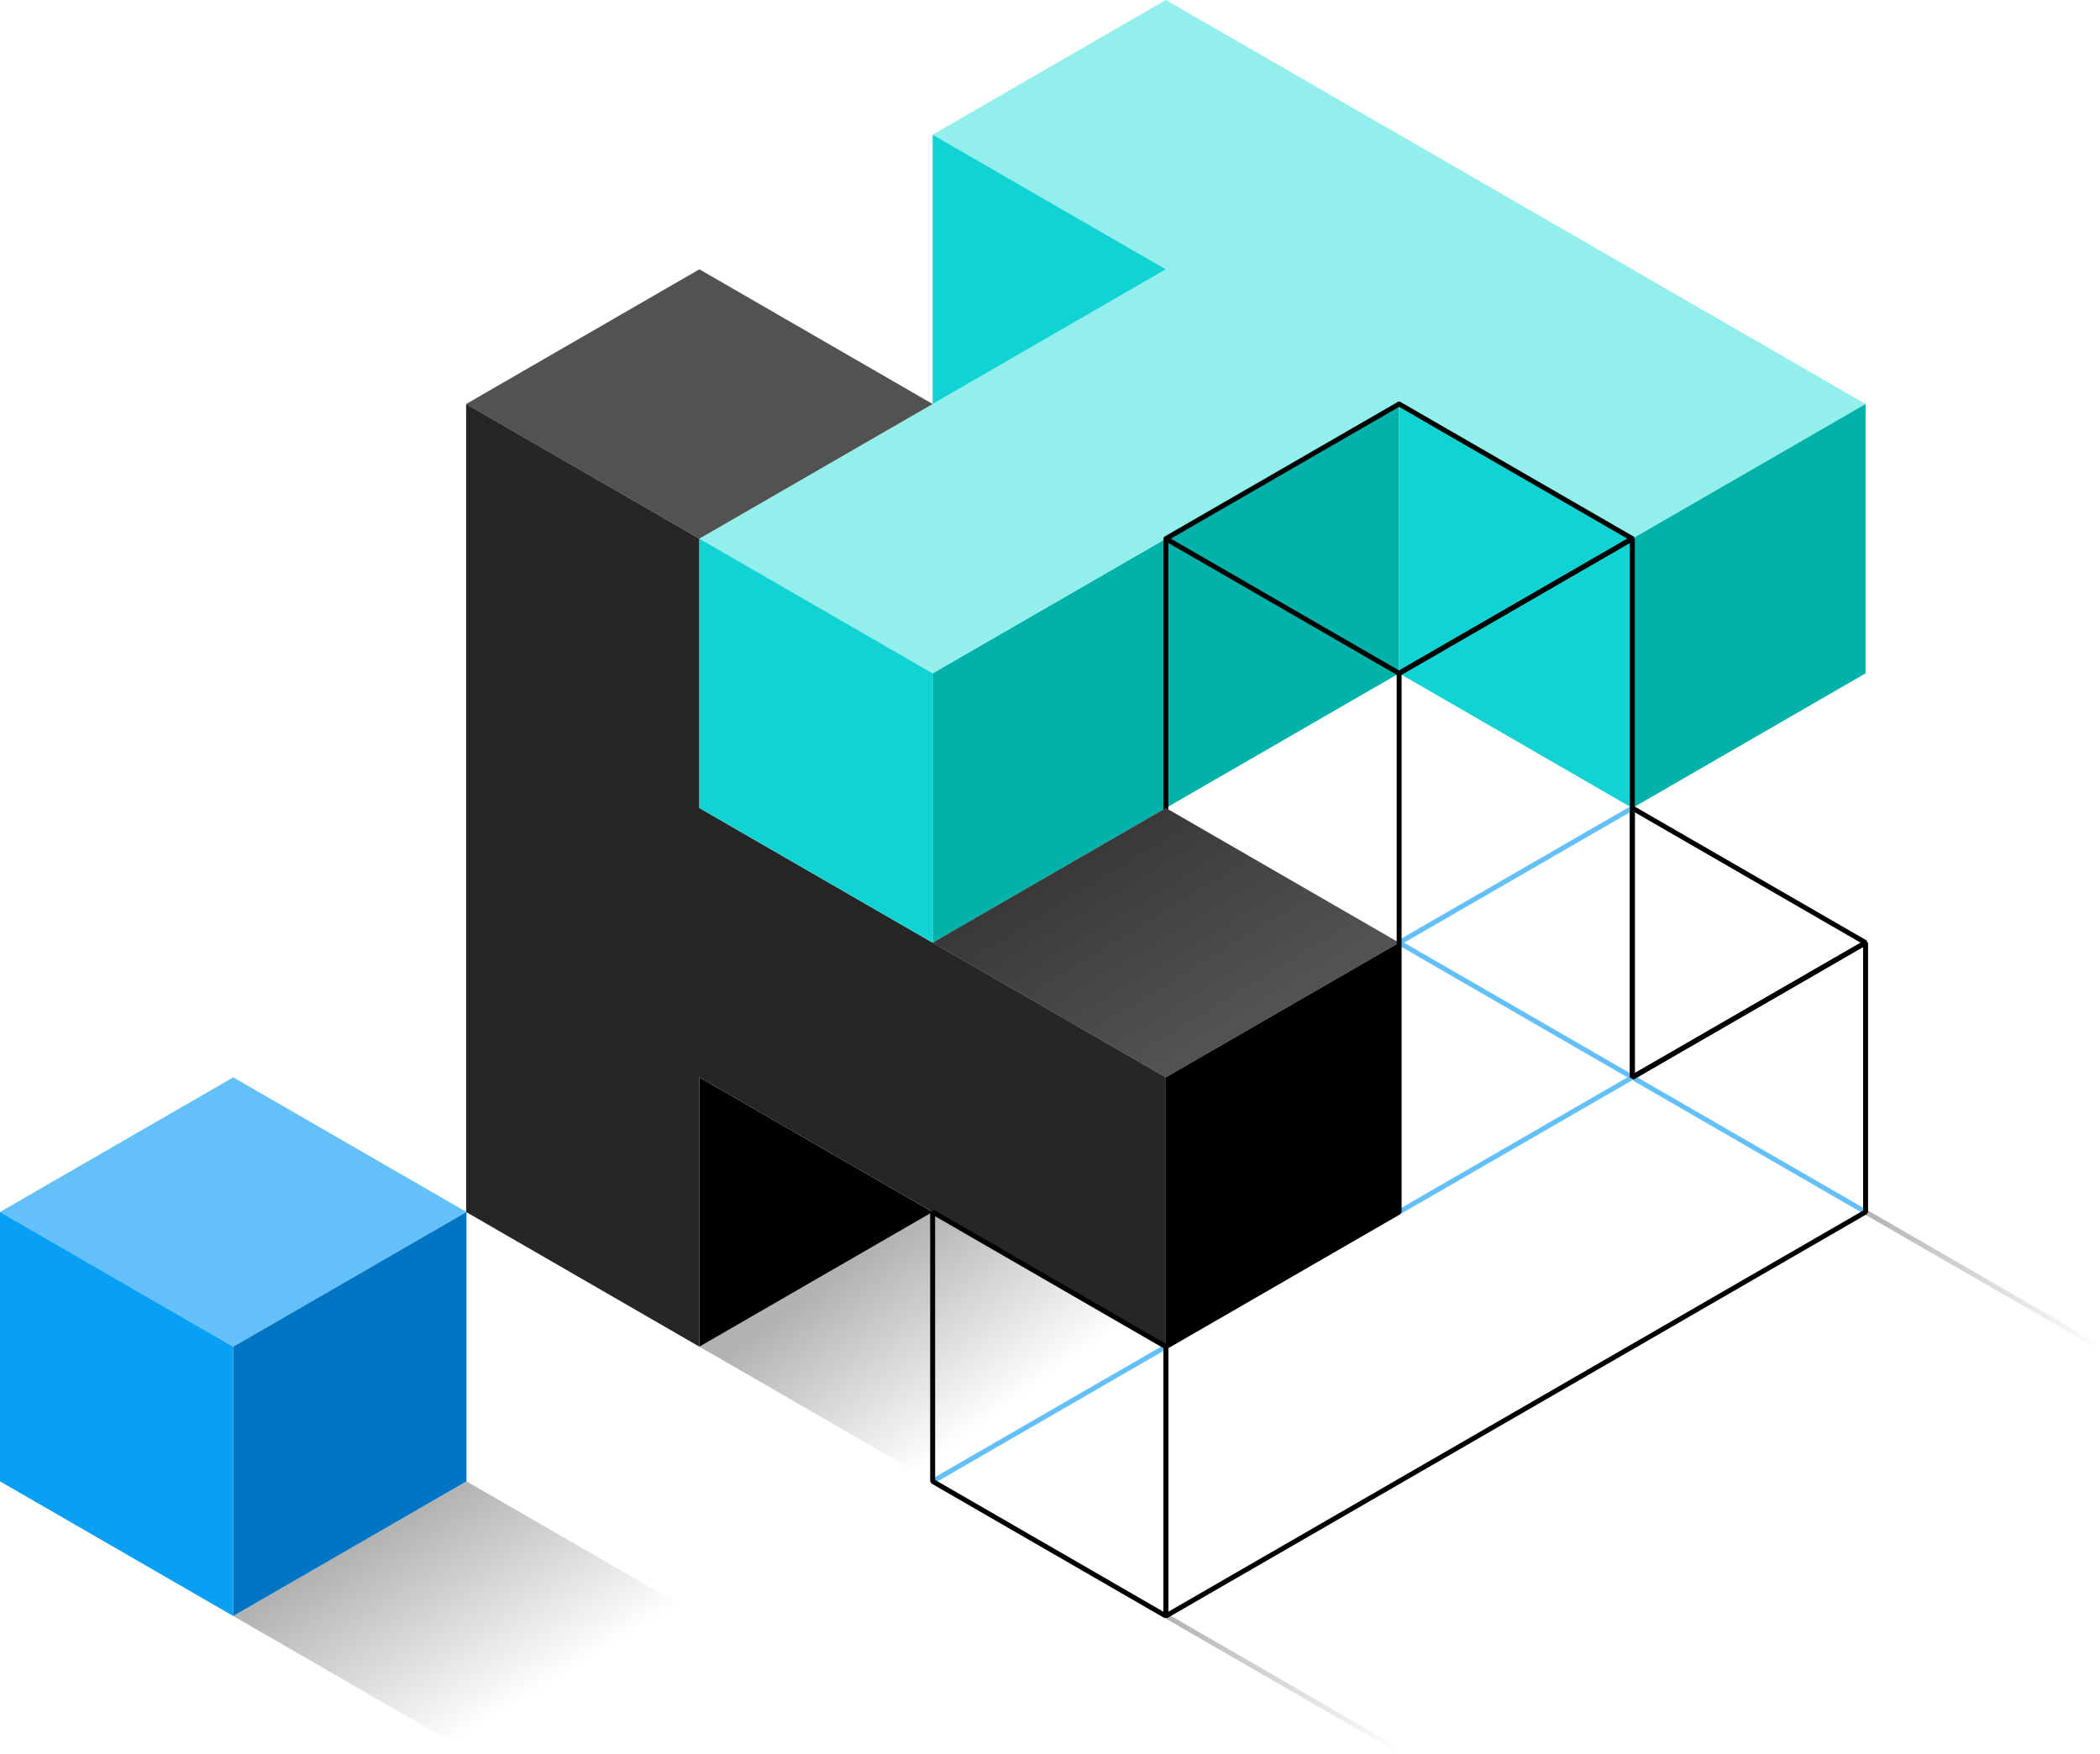 <svg xmlns="http://www.w3.org/2000/svg" xmlns:xlink="http://www.w3.org/1999/xlink" viewBox="0 0 424.84 354.75"><defs><style>.cls-1{fill:#00b2a9;}.cls-14,.cls-2,.cls-3,.cls-6,.cls-7{fill:none;}.cls-14,.cls-2{stroke:#000;}.cls-2,.cls-6,.cls-7{stroke-linejoin:bevel;}.cls-3{stroke:#64c0f9;stroke-miterlimit:10;}.cls-4{fill:url(#linear-gradient);}.cls-5{fill:url(#linear-gradient-2);}.cls-6{stroke:url(#linear-gradient-3);}.cls-7{stroke:url(#linear-gradient-4);}.cls-8{fill:#11d3d3;}.cls-9{fill:#64c0f9;}.cls-10{fill:#08a0f4;}.cls-11{fill:#0075c4;}.cls-12{fill:#525252;}.cls-13{fill:#92efec;}.cls-14{stroke-linejoin:round;}.cls-15{fill:#262626;}.cls-16{fill:url(#linear-gradient-5);}</style><linearGradient id="linear-gradient" x1="175.46" y1="253.89" x2="199.65" y2="287.82" gradientUnits="userSpaceOnUse"><stop offset="0" stop-opacity="0.3"/><stop offset="1" stop-opacity="0"/></linearGradient><linearGradient id="linear-gradient-2" x1="82.2" y1="306.87" x2="105.05" y2="344.49" xlink:href="#linear-gradient"/><linearGradient id="linear-gradient-3" x1="377.17" y1="258.89" x2="424.84" y2="258.89" xlink:href="#linear-gradient"/><linearGradient id="linear-gradient-4" x1="235.64" y1="340.6" x2="283.32" y2="340.6" xlink:href="#linear-gradient"/><linearGradient id="linear-gradient-5" x1="223.69" y1="170.65" x2="246.54" y2="208.28" xlink:href="#linear-gradient"/></defs><g id="Layer_2" data-name="Layer 2"><g id="content"><polygon class="cls-1" points="188.68 136.21 188.68 190.7 283.05 136.21 283.05 81.73 188.68 136.21"/><line class="cls-2" x1="235.86" y1="108.97" x2="235.86" y2="164.31"/><polyline class="cls-3" points="188.68 299.67 330.23 217.94 377.42 245.18"/><line class="cls-3" x1="283.05" y1="190.7" x2="330.23" y2="217.94"/><polygon class="cls-4" points="188.68 245.19 141.49 272.43 188.68 299.67 188.68 299.67 188.68 299.67 188.68 299.67 188.68 299.67 235.86 272.43 188.68 245.19 188.68 245.18 188.68 245.18 188.68 245.18 188.68 245.19"/><polygon class="cls-5" points="94.37 299.67 47.19 326.91 94.37 354.15 94.37 354.15 94.37 354.15 94.37 354.15 94.37 354.15 141.56 326.91 94.37 299.67 94.37 299.67 94.37 299.67 94.37 299.67 94.37 299.67"/><polyline class="cls-6" points="377.42 245.18 424.59 272.42 424.27 272.61"/><polyline class="cls-7" points="235.9 326.89 283.07 354.13 282.75 354.31"/><polygon class="cls-8" points="283.05 81.73 283.05 136.21 330.23 163.46 330.23 108.97 283.05 81.73"/><polygon class="cls-9" points="47.19 217.94 0 245.18 47.19 272.43 47.19 272.43 47.19 272.43 47.19 272.43 47.19 272.43 94.37 245.18 47.19 217.94 47.19 217.94 47.19 217.94 47.19 217.94 47.19 217.94"/><polygon class="cls-10" points="47.19 326.91 47.19 272.43 0 245.18 0 299.67 47.19 326.91"/><polygon class="cls-11" points="94.37 299.67 94.37 245.18 47.19 272.43 47.19 326.91 94.37 299.67"/><polygon class="cls-12" points="235.86 217.94 283.05 190.7 235.86 163.46 235.86 163.46 235.86 163.46 235.86 163.46 235.86 163.46 188.68 190.7 235.86 217.94 235.86 217.94 235.86 217.94 235.86 217.94 235.86 217.94"/><polygon class="cls-13" points="330.23 54.48 283.05 27.24 235.86 0 188.68 27.24 235.86 54.48 188.68 81.73 141.49 108.97 188.68 136.21 235.86 108.97 283.05 81.73 330.23 108.97 377.42 81.73 330.23 54.48"/><polygon class="cls-14" points="283.05 81.73 235.86 108.97 283.05 136.21 330.23 108.97 283.05 81.73"/><polygon class="cls-12" points="141.49 54.48 94.3 81.73 141.49 108.97 188.68 81.73 141.49 54.48"/><polygon class="cls-2" points="377.42 190.7 330.23 163.46 330.23 217.94 377.42 190.7"/><polygon class="cls-8" points="188.68 27.24 188.68 81.73 235.86 54.48 188.68 27.24"/><polygon points="141.49 217.94 141.49 272.43 188.68 245.18 141.49 217.94"/><polygon points="235.86 217.94 235.86 272.43 283.05 245.18 283.05 190.7 235.86 217.94"/><polygon class="cls-1" points="330.23 108.97 330.23 163.46 377.42 136.21 377.42 81.73 330.23 108.97"/><polygon class="cls-15" points="188.68 190.7 141.49 163.46 141.49 108.97 94.3 81.73 94.3 136.21 94.3 190.7 94.3 245.18 141.49 272.43 141.49 217.94 188.68 245.18 235.86 272.43 235.86 217.94 188.68 190.7"/><polygon class="cls-8" points="188.68 136.21 141.49 108.97 141.49 163.46 141.49 163.46 141.49 163.46 141.49 163.46 141.49 163.46 188.68 190.7 188.68 136.21 188.68 136.21"/><line class="cls-3" x1="330.23" y1="163.46" x2="283.05" y2="190.7"/><polygon class="cls-2" points="188.68 245.18 188.68 299.67 235.86 326.91 235.86 272.43 188.68 245.18"/><polygon class="cls-2" points="330.23 217.94 330.23 163.46 330.23 108.97 283.05 136.21 283.05 190.7 283.05 245.18 235.86 272.43 235.86 326.91 283.05 299.67 330.23 272.43 377.42 245.18 377.42 190.7 330.23 217.94"/><polygon class="cls-16" points="235.86 163.46 188.68 190.7 235.86 217.94 235.86 217.94 235.86 217.94 235.86 217.94 235.86 217.94 283.05 190.7 235.86 163.46 235.86 163.46 235.86 163.46 235.86 163.46 235.86 163.46"/></g></g></svg>